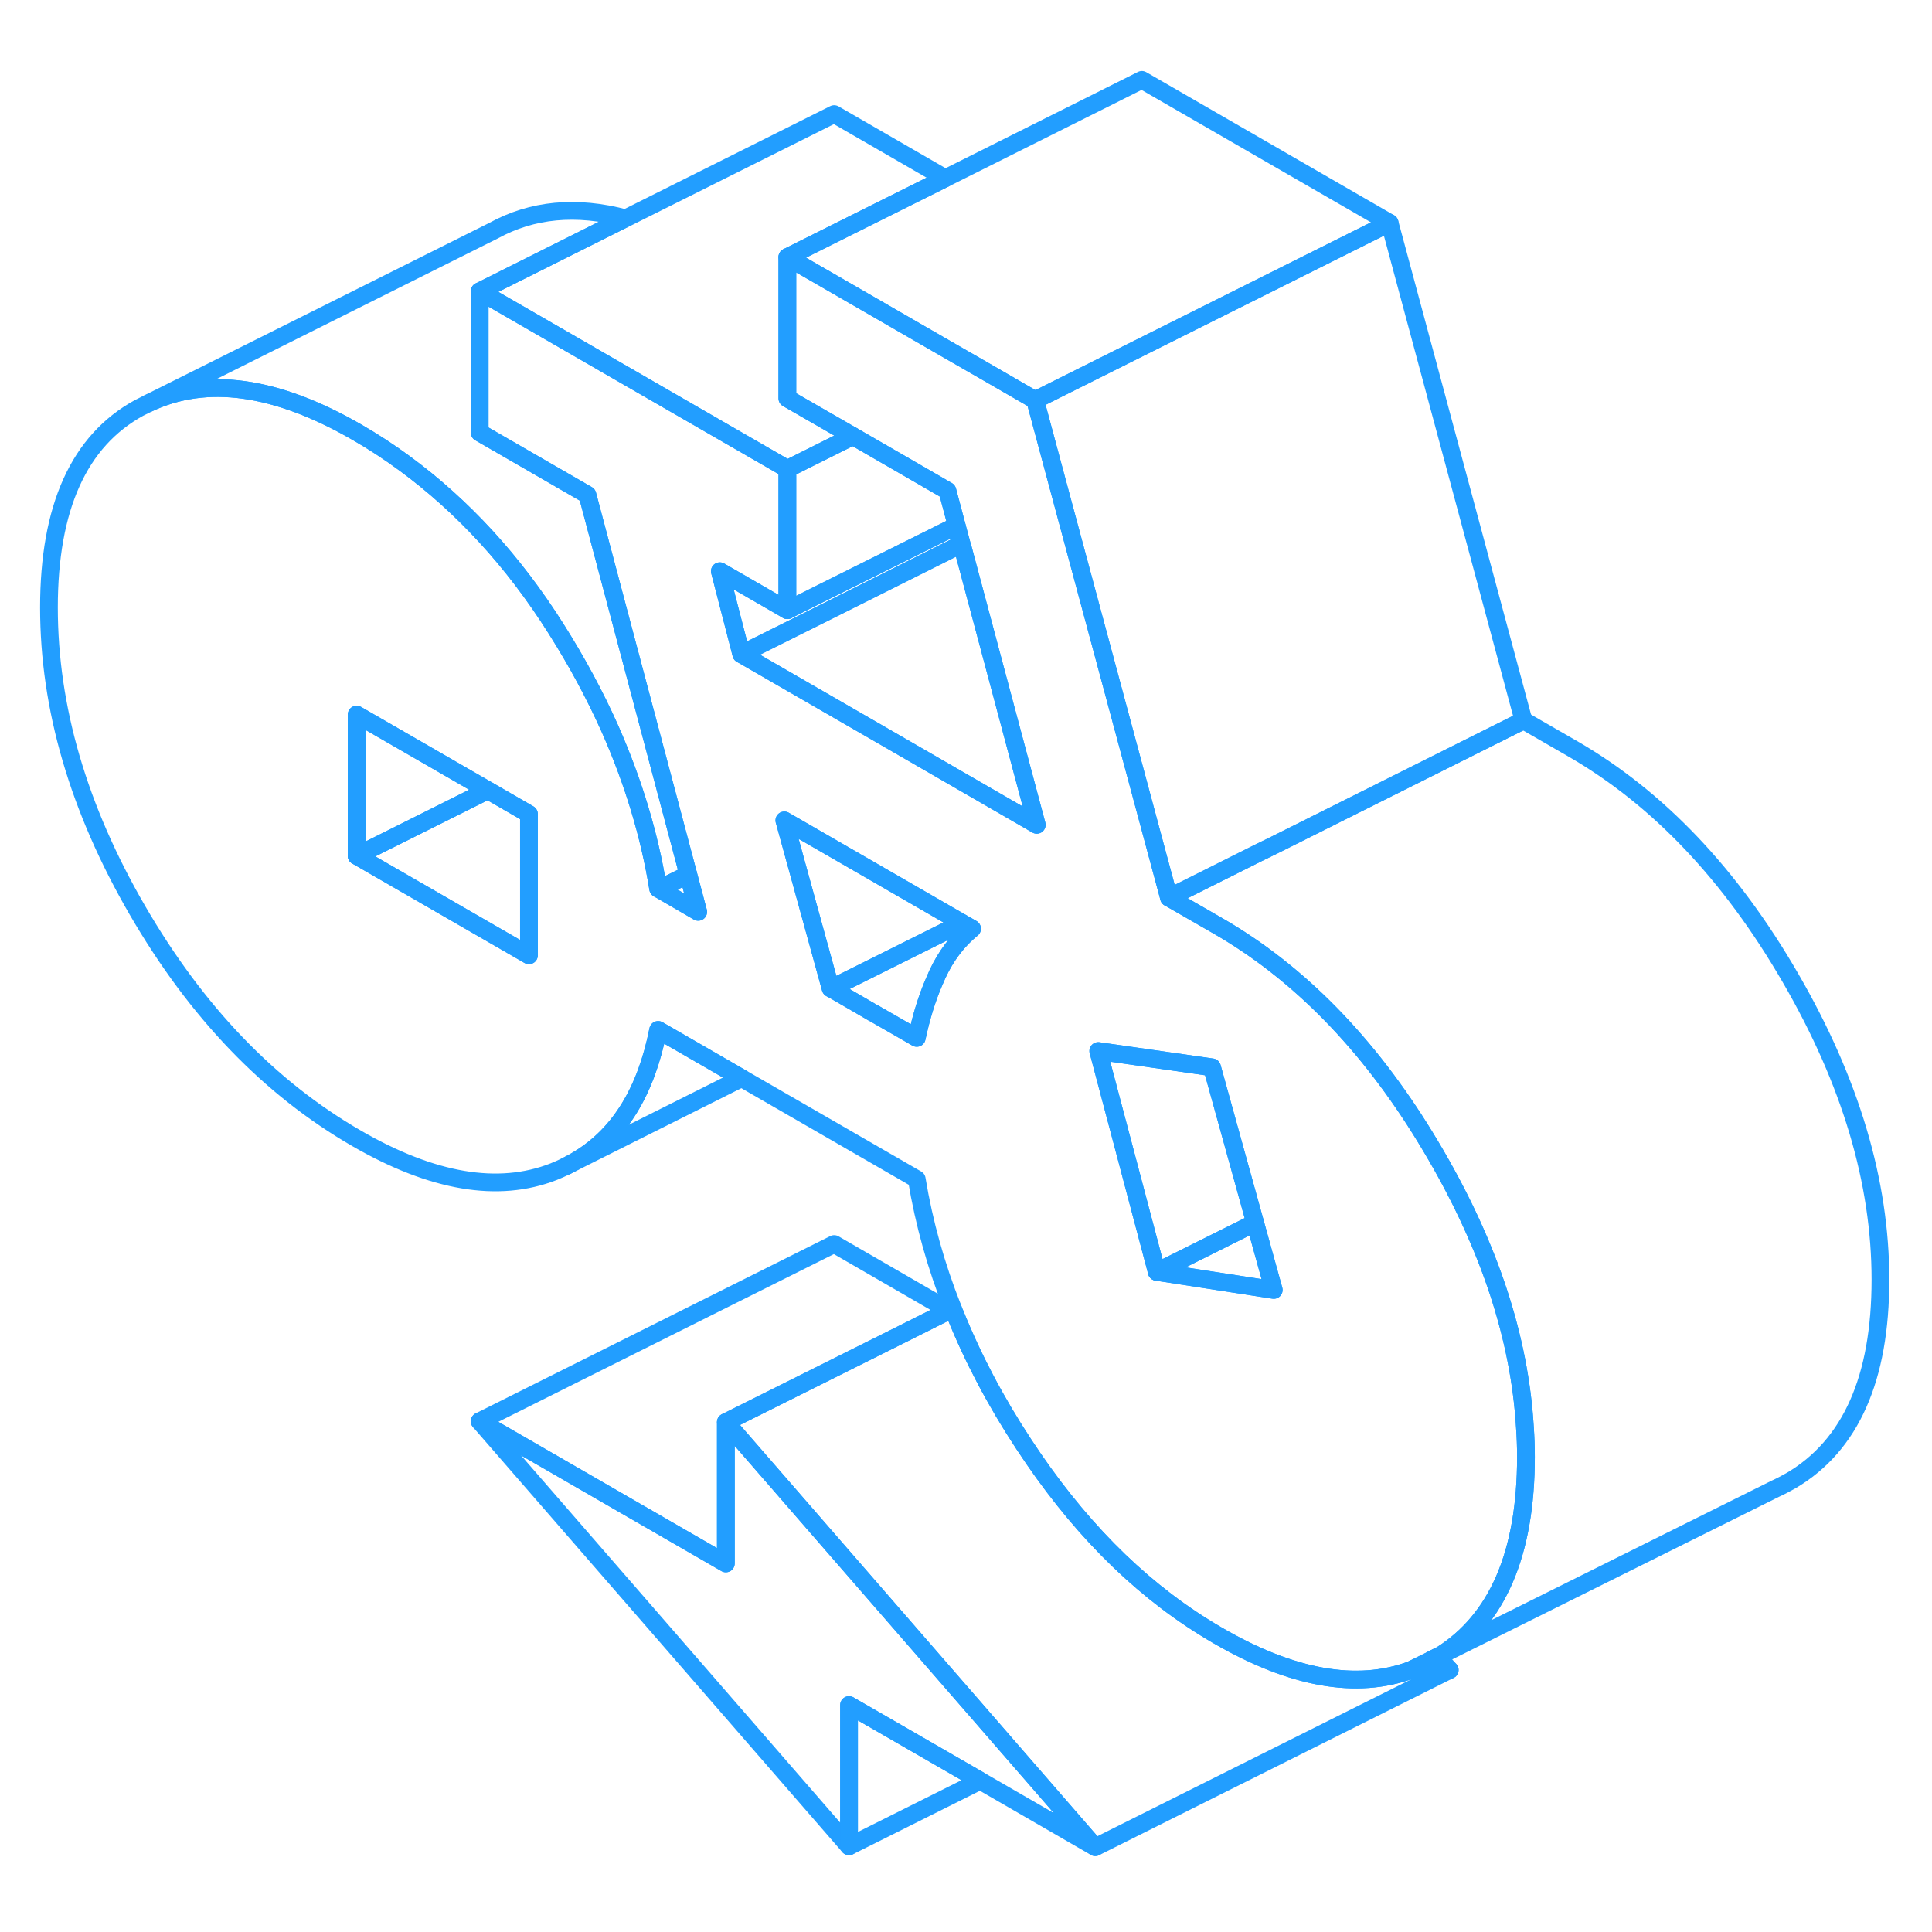 <svg width="48" height="48" viewBox="0 0 109 105" fill="none" xmlns="http://www.w3.org/2000/svg" stroke-width="1px" stroke-linecap="round" stroke-linejoin="round"><path d="M81.131 91.456L80.781 91.636L79.651 92.196C80.051 92.046 80.442 91.866 80.822 91.656C80.901 91.616 80.981 91.576 81.061 91.526C81.091 91.506 81.111 91.496 81.141 91.476C81.191 91.446 81.242 91.416 81.281 91.386L81.131 91.456Z" stroke="#229EFF" stroke-linejoin="round"/><path d="M81.141 91.476V91.456L80.781 91.636L80.821 91.656L81.791 92.216L81.141 91.476Z" stroke="#229EFF" stroke-linejoin="round"/><path d="M53.551 71.936L51.301 73.066L40.951 78.236V86.206L27.061 78.186L47.062 68.186L53.551 71.936Z" stroke="#229EFF" stroke-linejoin="round"/><path d="M38.831 47.336L37.171 48.156L37.131 48.136C36.641 45.106 35.731 42.106 34.421 39.136C33.571 37.226 32.551 35.336 31.361 33.456C28.961 29.656 26.111 26.556 22.831 24.146C21.961 23.506 21.061 22.916 20.121 22.376C15.561 19.746 11.631 19.206 8.361 20.756L27.841 11.016C30.021 9.816 32.511 9.576 35.291 10.316L27.061 14.436V22.406L33.141 25.916L36.391 38.156L38.831 47.336Z" stroke="#229EFF" stroke-linejoin="round"/><path d="M86.032 78.506C85.732 73.526 84.062 68.416 81.012 63.166C80.822 62.836 80.622 62.506 80.422 62.176C77.162 56.836 73.252 52.856 68.732 50.246L65.952 48.646L59.832 25.896L59.552 24.856L58.402 20.576L55.512 18.906L53.652 17.836L44.422 12.506V20.476L48.122 22.606L52.312 25.026L53.452 25.686L53.972 27.646L54.252 28.686L54.312 28.886L58.492 44.536L49.842 39.536L41.822 34.906L40.612 30.226L44.422 32.426V24.456L27.062 14.436V22.406L33.142 25.916L36.392 38.156L38.832 47.336L39.392 49.446L37.172 48.156L37.132 48.136C36.642 45.106 35.732 42.106 34.422 39.136C33.572 37.226 32.552 35.336 31.362 33.456C28.962 29.656 26.112 26.556 22.832 24.146C21.962 23.506 21.062 22.916 20.122 22.376C15.562 19.746 11.632 19.206 8.362 20.756L7.842 21.016C4.452 22.876 2.762 26.636 2.762 32.276C2.762 37.916 4.422 43.616 7.752 49.356C11.082 55.096 15.202 59.386 20.122 62.226C24.402 64.696 28.102 65.326 31.232 64.106C31.472 64.006 31.712 63.906 31.952 63.786C32.012 63.756 32.072 63.726 32.122 63.696L32.292 63.606C32.412 63.546 32.512 63.486 32.622 63.416L32.672 63.386C34.972 61.976 36.452 59.556 37.132 56.106L41.842 58.826L51.722 64.526C52.132 67.006 52.812 69.436 53.762 71.826C53.802 71.926 53.842 72.026 53.882 72.126C54.882 74.616 56.172 77.066 57.752 79.466C60.692 83.956 64.072 87.396 67.902 89.786C68.172 89.956 68.452 90.126 68.732 90.286C72.912 92.706 76.542 93.346 79.612 92.216L79.652 92.196L80.782 91.636L81.132 91.456L81.282 91.386C84.482 89.376 86.092 85.646 86.092 80.196C86.092 79.636 86.072 79.076 86.032 78.506ZM29.842 51.896L20.122 46.286V38.316L27.522 42.586L29.842 43.926V51.896ZM52.892 52.956C52.832 53.086 52.772 53.226 52.712 53.366C52.302 54.306 51.972 55.376 51.722 56.556L49.252 55.136H49.242L48.472 54.686L46.882 53.766H46.862L44.252 44.286L54.282 50.076L54.842 50.396C54.032 51.056 53.382 51.906 52.892 52.956ZM65.262 69.756L61.962 57.296L68.382 58.216L70.812 66.986L71.862 70.776L65.262 69.756Z" stroke="#229EFF" stroke-linejoin="round"/><path d="M27.522 42.586L20.122 46.286V38.316L27.522 42.586Z" stroke="#229EFF" stroke-linejoin="round"/><path d="M29.842 43.926V51.896L20.122 46.286L27.522 42.586L29.842 43.926Z" stroke="#229EFF" stroke-linejoin="round"/><path d="M70.812 66.986L65.262 69.756L61.962 57.296L68.382 58.216L70.812 66.986Z" stroke="#229EFF" stroke-linejoin="round"/><path d="M71.862 70.776L65.262 69.756L70.812 66.986L71.862 70.776Z" stroke="#229EFF" stroke-linejoin="round"/><path d="M58.492 44.536L49.842 39.536L41.822 34.906L47.032 32.306L54.222 28.706C54.252 28.766 54.282 28.826 54.312 28.886L58.492 44.536Z" stroke="#229EFF" stroke-linejoin="round"/><path d="M106.091 70.196C106.091 75.776 104.411 79.546 101.061 81.526C100.761 81.696 100.461 81.856 100.151 81.996L81.281 91.386C84.481 89.376 86.091 85.646 86.091 80.196C86.091 79.636 86.071 79.076 86.031 78.506C85.731 73.526 84.061 68.416 81.011 63.166C80.821 62.836 80.621 62.506 80.421 62.176C77.161 56.836 73.251 52.856 68.731 50.246L65.951 48.646L70.981 46.126L71.941 45.656L85.951 38.646L88.731 40.246C93.531 43.016 97.631 47.326 101.011 53.166C104.401 59.006 106.091 64.676 106.091 70.196Z" stroke="#229EFF" stroke-linejoin="round"/><path d="M78.402 10.576L58.402 20.576L55.512 18.906L53.652 17.836L44.422 12.506L47.062 11.186L53.332 8.056L64.422 2.506L78.402 10.576Z" stroke="#229EFF" stroke-linejoin="round"/><path d="M85.951 38.646L71.941 45.656L70.981 46.126L65.951 48.646L59.831 25.896L59.551 24.856L58.401 20.576L78.401 10.576L85.951 38.646Z" stroke="#229EFF" stroke-linejoin="round"/><path d="M81.791 92.216L61.791 102.216L57.551 97.336L40.951 78.236L51.301 73.066L53.551 71.936L53.881 72.126C54.881 74.616 56.171 77.066 57.751 79.466C60.691 83.956 64.071 87.396 67.901 89.786C68.171 89.956 68.451 90.126 68.731 90.286C72.911 92.706 76.541 93.346 79.611 92.216L79.651 92.196C80.051 92.046 80.441 91.866 80.821 91.656L81.791 92.216Z" stroke="#229EFF" stroke-linejoin="round"/><path d="M53.762 71.826L53.552 71.936" stroke="#229EFF" stroke-linejoin="round"/><path d="M61.791 102.216L55.301 98.466L47.901 94.196V102.166L27.061 78.186L40.951 86.206V78.236L57.551 97.336L61.791 102.216Z" stroke="#229EFF" stroke-linejoin="round"/><path d="M55.301 98.466L47.901 102.166V94.196L55.301 98.466Z" stroke="#229EFF" stroke-linejoin="round"/><path d="M54.842 50.396C54.032 51.056 53.382 51.906 52.892 52.956C52.832 53.086 52.772 53.226 52.712 53.366C52.302 54.306 51.972 55.376 51.722 56.556L49.252 55.136H49.242L48.472 54.686L46.882 53.766L54.282 50.076L54.842 50.396Z" stroke="#229EFF" stroke-linejoin="round"/><path d="M54.282 50.076L46.882 53.766L46.862 53.756L44.252 44.286L54.282 50.076Z" stroke="#229EFF" stroke-linejoin="round"/><path d="M44.421 20.476L48.122 22.606L44.421 24.456L27.061 14.436L35.291 10.316H35.301L47.062 4.436L53.331 8.056L47.062 11.186L44.421 12.506V20.476Z" stroke="#229EFF" stroke-linejoin="round"/><path d="M53.972 27.646L53.772 27.756L45.932 31.666L44.422 32.426V24.456L48.122 22.606L52.312 25.026L53.452 25.686L53.972 27.646Z" stroke="#229EFF" stroke-linejoin="round"/><path d="M54.251 28.686L54.221 28.706L47.031 32.306L41.821 34.906L40.611 30.226L44.421 32.426L45.931 31.666L53.771 27.756L53.971 27.646L54.251 28.686Z" stroke="#229EFF" stroke-linejoin="round"/><path d="M41.841 58.826L32.121 63.696L31.951 63.786C32.181 63.676 32.411 63.546 32.621 63.416L32.671 63.386C34.971 61.976 36.451 59.556 37.131 56.106L41.841 58.826Z" stroke="#229EFF" stroke-linejoin="round"/><path d="M39.392 49.446L37.172 48.156L38.832 47.336L39.392 49.446Z" stroke="#229EFF" stroke-linejoin="round"/></svg>